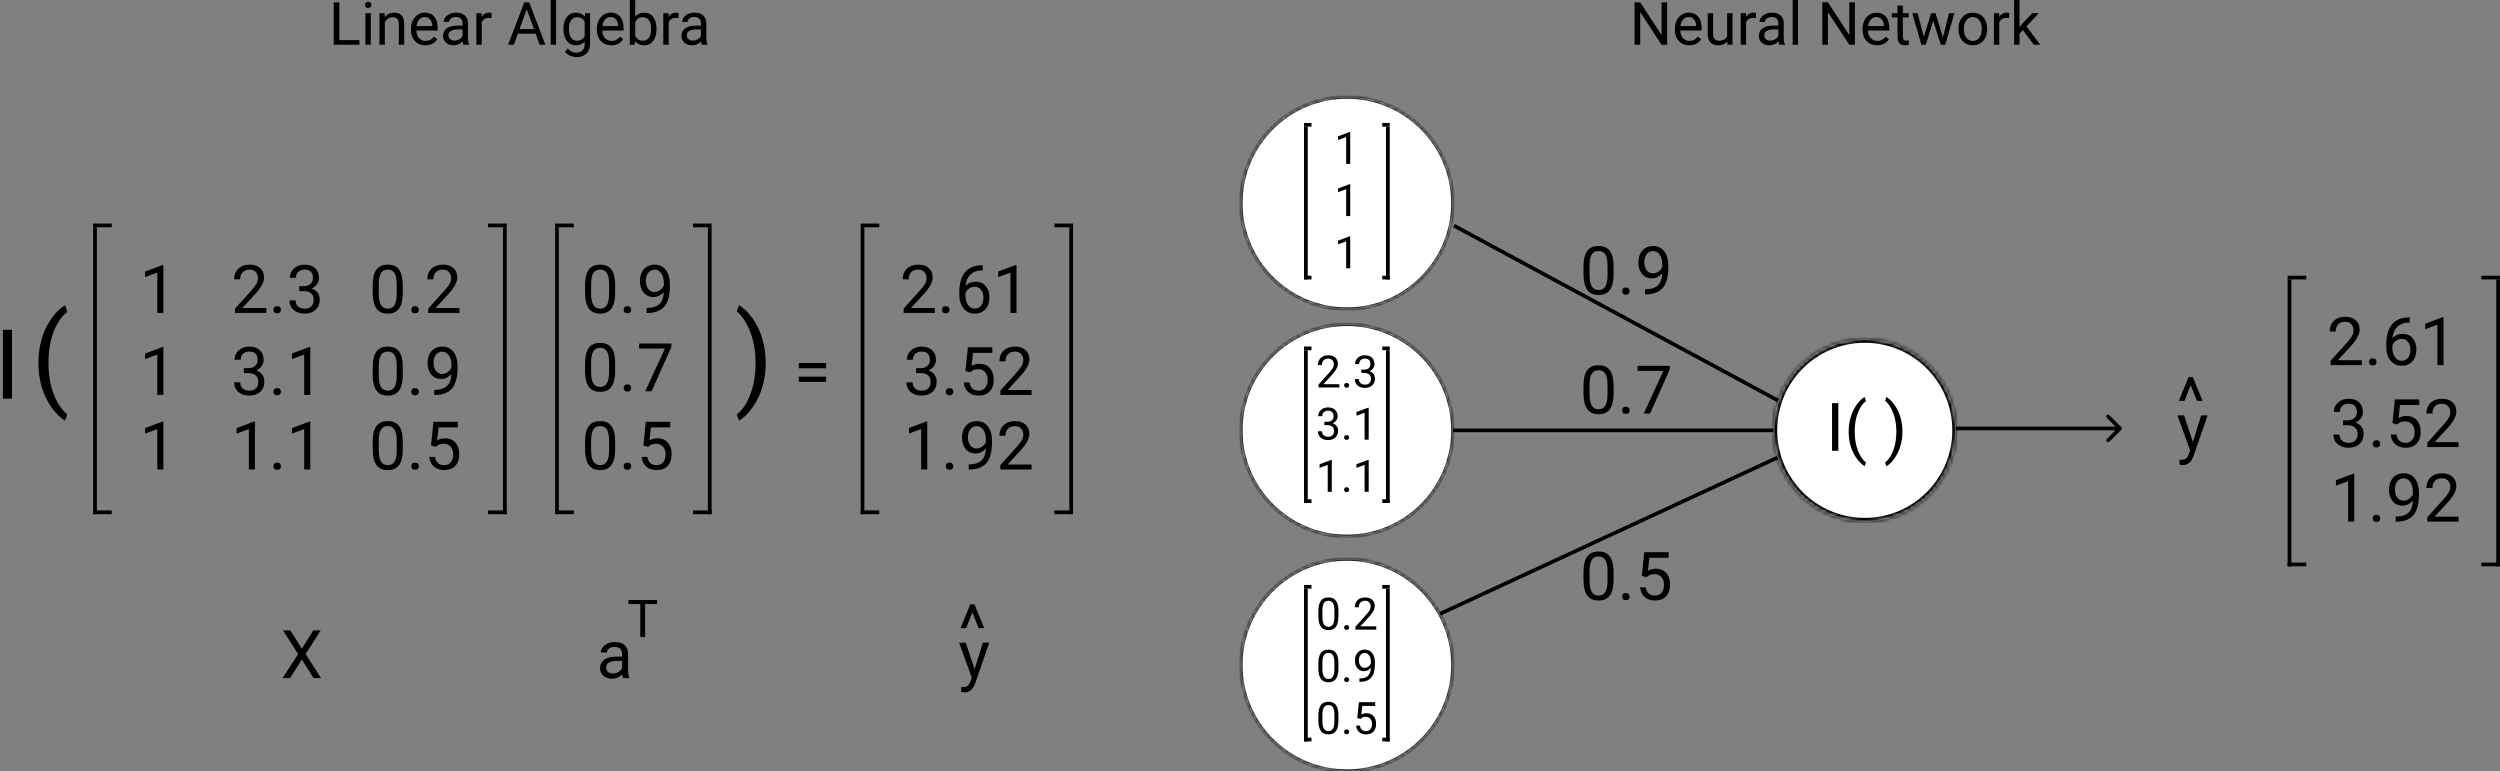 <svg width="671" height="207" viewBox="0 0 671 207" version="1.1" xmlns="http://www.w3.org/2000/svg" xmlns:xlink="http://www.w3.org/1999/xlink">
<rect x="0" y="0" width="671" height="207" fill="#808080" stroke="none"/>
<title>Group 17</title>
<desc>Created using Figma</desc>
<g id="Canvas" transform="translate(-588 -147)">
<g id="Group 17">
<g id="1">
<use xlink:href="#path0_fill" transform="translate(625 214)"/>
</g>
<g id="1">
<use xlink:href="#path0_fill" transform="translate(625 236)"/>
</g>
<g id="1">
<use xlink:href="#path0_fill" transform="translate(625 256)"/>
</g>
<g id="2.3">
<use xlink:href="#path1_fill" transform="translate(650 214)"/>
</g>
<g id="3.1">
<use xlink:href="#path2_fill" transform="translate(650 236)"/>
</g>
<g id="1.1">
<use xlink:href="#path3_fill" transform="translate(650 256)"/>
</g>
<g id="0.2">
<use xlink:href="#path4_fill" transform="translate(687 214)"/>
</g>
<g id="0.9">
<use xlink:href="#path5_fill" transform="translate(687 236)"/>
</g>
<g id="0.5">
<use xlink:href="#path6_fill" transform="translate(687 256)"/>
</g>
<g id="Line 16">
<use xlink:href="#path7_stroke" transform="matrix(6.12323e-17 1 -1 6.12323e-17 613 208)"/>
</g>
<g id="Line 16.1">
<use xlink:href="#path7_stroke" transform="matrix(6.12323e-17 1 -1 6.12323e-17 723 208)"/>
</g>
<g id="Line 17">
<use xlink:href="#path8_stroke" transform="translate(613 208)"/>
</g>
<g id="Line 17.2">
<use xlink:href="#path8_stroke" transform="translate(719 208)"/>
</g>
<g id="Line 17.1">
<use xlink:href="#path8_stroke" transform="translate(613 285)"/>
</g>
<g id="Line 16.8">
<use xlink:href="#path7_stroke" transform="matrix(6.12323e-17 1 -1 6.12323e-17 819 208)"/>
</g>
<g id="Line 17.16">
<use xlink:href="#path8_stroke" transform="translate(819 208)"/>
</g>
<g id="Line 17.17">
<use xlink:href="#path8_stroke" transform="translate(819 285)"/>
</g>
<g id="Line 16.6">
<use xlink:href="#path7_stroke" transform="matrix(6.12323e-17 1 -1 6.12323e-17 737 208)"/>
</g>
<g id="Line 17.12">
<use xlink:href="#path8_stroke" transform="translate(737 208)"/>
</g>
<g id="Line 17.13">
<use xlink:href="#path8_stroke" transform="translate(737 285)"/>
</g>
<g id="Line 17.3">
<use xlink:href="#path8_stroke" transform="translate(719 285)"/>
</g>
<g id="Line 16.9">
<use xlink:href="#path7_stroke" transform="matrix(6.12323e-17 1 -1 6.12323e-17 875 208)"/>
</g>
<g id="Line 17.18">
<use xlink:href="#path8_stroke" transform="translate(871 208)"/>
</g>
<g id="Line 17.19">
<use xlink:href="#path8_stroke" transform="translate(871 285)"/>
</g>
<g id="Line 16.7">
<use xlink:href="#path7_stroke" transform="matrix(6.12323e-17 1 -1 6.12323e-17 778 208)"/>
</g>
<g id="Line 17.14">
<use xlink:href="#path8_stroke" transform="translate(774 208)"/>
</g>
<g id="Line 17.15">
<use xlink:href="#path8_stroke" transform="translate(774 285)"/>
</g>
<g id="2.61">
<use xlink:href="#path9_fill" transform="translate(829 214)"/>
</g>
<g id="3.52">
<use xlink:href="#path10_fill" transform="translate(830 236)"/>
</g>
<g id="1.92">
<use xlink:href="#path11_fill" transform="translate(830 256)"/>
</g>
<g id="Line 16.10">
<use xlink:href="#path7_stroke" transform="matrix(6.12323e-17 1 -1 6.12323e-17 1202 222)"/>
</g>
<g id="Line 17.20">
<use xlink:href="#path8_stroke" transform="translate(1202 222)"/>
</g>
<g id="Line 17.21">
<use xlink:href="#path8_stroke" transform="translate(1202 299)"/>
</g>
<g id="Line 16.11">
<use xlink:href="#path7_stroke" transform="matrix(6.12323e-17 1 -1 6.12323e-17 1258 222)"/>
</g>
<g id="Line 17.22">
<use xlink:href="#path8_stroke" transform="translate(1254 222)"/>
</g>
<g id="Line 17.23">
<use xlink:href="#path8_stroke" transform="translate(1254 299)"/>
</g>
<g id="2.61">
<use xlink:href="#path9_fill" transform="translate(1212 228)"/>
</g>
<g id="3.52">
<use xlink:href="#path10_fill" transform="translate(1213 250)"/>
</g>
<g id="1.92">
<use xlink:href="#path11_fill" transform="translate(1213 270)"/>
</g>
<g id="X">
<use xlink:href="#path12_fill" transform="translate(663 312)"/>
</g>
<g id="a">
<use xlink:href="#path13_fill" transform="translate(748 312)"/>
</g>
<g id="y">
<use xlink:href="#path14_fill" transform="translate(845 312)"/>
</g>
<g id="0.9 0.7 0.5">
<use xlink:href="#path15_fill" transform="translate(744 214)"/>
</g>
<g id="=">
<use xlink:href="#path16_fill" transform="translate(801 236)"/>
</g>
<g id="^">
<use xlink:href="#path17_fill" transform="translate(845 305)"/>
</g>
<g id="T">
<use xlink:href="#path18_fill" transform="translate(756 305)"/>
</g>
<g id="Line 12.4">
<use xlink:href="#path19_stroke" transform="matrix(0.88 0.475 -0.475 0.88 978 208)"/>
</g>
<g id="Line 12.5">
<use xlink:href="#path20_stroke" transform="matrix(0.907 -0.42 0.42 0.907 973 313)"/>
</g>
<g id="Line 13.4">
<use xlink:href="#path21_stroke" transform="matrix(1 -4.51239e-10 4.51239e-10 1 978 263)"/>
</g>
<g id="Ellipse 2.8">
<use xlink:href="#path22_fill" transform="translate(1064 238)" fill="#FFFFFF"/>
<mask id="mask0_outline_ins">
<use xlink:href="#path22_fill" fill="white" transform="translate(1064 238)"/>
</mask>
<g mask="url(#mask0_outline_ins)">
<use xlink:href="#path23_stroke_2x" transform="translate(1064 238)"/>
</g>
</g>
<g id="Ellipse 2.9">
<use xlink:href="#path24_fill" transform="translate(921 173)" fill="#FFFFFF"/>
<mask id="mask1_outline_ins">
<use xlink:href="#path24_fill" fill="white" transform="translate(921 173)"/>
</mask>
<g mask="url(#mask1_outline_ins)">
<use xlink:href="#path25_stroke_2x" transform="translate(921 173)"/>
</g>
</g>
<g id="Ellipse 2.11">
<use xlink:href="#path24_fill" transform="translate(921 234)" fill="#FFFFFF"/>
<mask id="mask2_outline_ins">
<use xlink:href="#path24_fill" fill="white" transform="translate(921 234)"/>
</mask>
<g mask="url(#mask2_outline_ins)">
<use xlink:href="#path25_stroke_2x" transform="translate(921 234)"/>
</g>
</g>
<g id="Ellipse 2.10">
<use xlink:href="#path24_fill" transform="translate(921 297)" fill="#FFFFFF"/>
<mask id="mask3_outline_ins">
<use xlink:href="#path24_fill" fill="white" transform="translate(921 297)"/>
</mask>
<g mask="url(#mask3_outline_ins)">
<use xlink:href="#path25_stroke_2x" transform="translate(921 297)"/>
</g>
</g>
<g id="0.9">
<use xlink:href="#path26_fill" transform="translate(1012 209)"/>
</g>
<g id="0.7">
<use xlink:href="#path27_fill" transform="translate(1012 241)"/>
</g>
<g id="0.5">
<use xlink:href="#path28_fill" transform="translate(1012 291)"/>
</g>
<g id="Arrow 3.2">
<use xlink:href="#path29_stroke" transform="translate(1113 262)"/>
</g>
<g id="y">
<use xlink:href="#path14_fill" transform="translate(1172 251)"/>
</g>
<g id="^">
<use xlink:href="#path17_fill" transform="translate(1172 244)"/>
</g>
<g id="I( )">
<use xlink:href="#path30_fill" transform="translate(1078 251)"/>
</g>
<g id="I">
<use xlink:href="#path31_fill" transform="translate(586 230)"/>
</g>
<g id="( )">
<use xlink:href="#path32_fill" transform="translate(596 225)"/>
</g>
<g id="Linear Algebra">
<use xlink:href="#path33_fill" transform="translate(676 144)"/>
</g>
<g id="Neural Network">
<use xlink:href="#path34_fill" transform="translate(1025 144)"/>
</g>
<g id="1 1 1">
<use xlink:href="#path35_fill" transform="translate(946 180)"/>
</g>
<g id="2.3 3.1 1.1">
<use xlink:href="#path36_fill" transform="translate(941 240)"/>
</g>
<g id="0.2 0.9 0.5">
<use xlink:href="#path37_fill" transform="translate(941 305)"/>
</g>
<g id="Line 19">
<use xlink:href="#path38_stroke" transform="matrix(6.12323e-17 1 -1 6.12323e-17 938 305)"/>
</g>
<g id="Line 19.1">
<use xlink:href="#path38_stroke" transform="matrix(6.12323e-17 1 -1 6.12323e-17 960 305)"/>
</g>
<g id="Line 20">
<use xlink:href="#path39_stroke" transform="translate(938 305)"/>
</g>
<g id="Line 20.1">
<use xlink:href="#path39_stroke" transform="translate(959 305)"/>
</g>
<g id="Line 20.2">
<use xlink:href="#path39_stroke" transform="translate(959 346)"/>
</g>
<g id="Line 20.3">
<use xlink:href="#path39_stroke" transform="translate(938 346)"/>
</g>
<g id="Line 19.2">
<use xlink:href="#path38_stroke" transform="matrix(6.12323e-17 1 -1 6.12323e-17 938 241)"/>
</g>
<g id="Line 19.3">
<use xlink:href="#path38_stroke" transform="matrix(6.12323e-17 1 -1 6.12323e-17 960 241)"/>
</g>
<g id="Line 20.4">
<use xlink:href="#path39_stroke" transform="translate(938 241)"/>
</g>
<g id="Line 20.5">
<use xlink:href="#path39_stroke" transform="translate(959 241)"/>
</g>
<g id="Line 20.6">
<use xlink:href="#path39_stroke" transform="translate(959 282)"/>
</g>
<g id="Line 20.7">
<use xlink:href="#path39_stroke" transform="translate(938 282)"/>
</g>
<g id="Line 19.4">
<use xlink:href="#path38_stroke" transform="matrix(6.12323e-17 1 -1 6.12323e-17 938 181)"/>
</g>
<g id="Line 19.5">
<use xlink:href="#path38_stroke" transform="matrix(6.12323e-17 1 -1 6.12323e-17 960 181)"/>
</g>
<g id="Line 20.8">
<use xlink:href="#path39_stroke" transform="translate(938 181)"/>
</g>
<g id="Line 20.9">
<use xlink:href="#path39_stroke" transform="translate(959 181)"/>
</g>
<g id="Line 20.10">
<use xlink:href="#path39_stroke" transform="translate(959 222)"/>
</g>
<g id="Line 20.11">
<use xlink:href="#path39_stroke" transform="translate(938 222)"/>
</g>
</g>
</g>
<defs>
<path id="path0_fill" d="M 6.854 17L 5.219 17L 5.219 6.163L 1.94 7.367L 1.94 5.891L 6.599 4.142L 6.854 4.142L 6.854 17Z"/>
<path id="path1_fill" d="M 9.468 17L 1.083 17L 1.083 15.831L 5.513 10.909C 6.169 10.165 6.62 9.562 6.866 9.099C 7.118 8.63 7.244 8.146 7.244 7.648C 7.244 6.98 7.042 6.433 6.638 6.005C 6.233 5.577 5.694 5.363 5.021 5.363C 4.212 5.363 3.582 5.595 3.131 6.058C 2.686 6.515 2.463 7.153 2.463 7.974L 0.837 7.974C 0.837 6.796 1.215 5.844 1.971 5.117C 2.732 4.391 3.749 4.027 5.021 4.027C 6.21 4.027 7.15 4.341 7.842 4.968C 8.533 5.589 8.879 6.418 8.879 7.455C 8.879 8.715 8.076 10.215 6.471 11.955L 3.043 15.673L 9.468 15.673L 9.468 17ZM 11.393 16.148C 11.393 15.866 11.475 15.632 11.639 15.444C 11.809 15.257 12.06 15.163 12.395 15.163C 12.729 15.163 12.98 15.257 13.15 15.444C 13.326 15.632 13.414 15.866 13.414 16.148C 13.414 16.417 13.326 16.643 13.15 16.824C 12.98 17.006 12.729 17.097 12.395 17.097C 12.06 17.097 11.809 17.006 11.639 16.824C 11.475 16.643 11.393 16.417 11.393 16.148ZM 18.301 9.811L 19.523 9.811C 20.29 9.799 20.894 9.597 21.333 9.204C 21.773 8.812 21.992 8.281 21.992 7.613C 21.992 6.113 21.245 5.363 19.751 5.363C 19.048 5.363 18.485 5.565 18.064 5.97C 17.648 6.368 17.439 6.898 17.439 7.561L 15.813 7.561C 15.813 6.547 16.183 5.706 16.921 5.038C 17.665 4.364 18.608 4.027 19.751 4.027C 20.958 4.027 21.904 4.347 22.59 4.985C 23.275 5.624 23.618 6.512 23.618 7.648C 23.618 8.205 23.436 8.744 23.073 9.266C 22.716 9.787 22.227 10.177 21.605 10.435C 22.309 10.657 22.851 11.026 23.231 11.542C 23.618 12.058 23.811 12.688 23.811 13.432C 23.811 14.58 23.436 15.491 22.686 16.165C 21.936 16.839 20.961 17.176 19.76 17.176C 18.559 17.176 17.58 16.851 16.824 16.2C 16.074 15.55 15.699 14.691 15.699 13.625L 17.334 13.625C 17.334 14.299 17.554 14.838 17.993 15.242C 18.433 15.646 19.021 15.849 19.76 15.849C 20.545 15.849 21.145 15.644 21.561 15.233C 21.977 14.823 22.186 14.234 22.186 13.467C 22.186 12.723 21.957 12.151 21.5 11.753C 21.043 11.354 20.384 11.149 19.523 11.138L 18.301 11.138L 18.301 9.811Z"/>
<path id="path2_fill" d="M 3.447 9.811L 4.669 9.811C 5.437 9.799 6.04 9.597 6.479 9.204C 6.919 8.812 7.139 8.281 7.139 7.613C 7.139 6.113 6.392 5.363 4.897 5.363C 4.194 5.363 3.632 5.565 3.21 5.97C 2.794 6.368 2.586 6.898 2.586 7.561L 0.96 7.561C 0.96 6.547 1.329 5.706 2.067 5.038C 2.812 4.364 3.755 4.027 4.897 4.027C 6.104 4.027 7.051 4.347 7.736 4.985C 8.422 5.624 8.765 6.512 8.765 7.648C 8.765 8.205 8.583 8.744 8.22 9.266C 7.862 9.787 7.373 10.177 6.752 10.435C 7.455 10.657 7.997 11.026 8.378 11.542C 8.765 12.058 8.958 12.688 8.958 13.432C 8.958 14.58 8.583 15.491 7.833 16.165C 7.083 16.839 6.107 17.176 4.906 17.176C 3.705 17.176 2.727 16.851 1.971 16.2C 1.221 15.55 0.846 14.691 0.846 13.625L 2.48 13.625C 2.48 14.299 2.7 14.838 3.14 15.242C 3.579 15.646 4.168 15.849 4.906 15.849C 5.691 15.849 6.292 15.644 6.708 15.233C 7.124 14.823 7.332 14.234 7.332 13.467C 7.332 12.723 7.104 12.151 6.646 11.753C 6.189 11.354 5.53 11.149 4.669 11.138L 3.447 11.138L 3.447 9.811ZM 11.393 16.148C 11.393 15.866 11.475 15.632 11.639 15.444C 11.809 15.257 12.06 15.163 12.395 15.163C 12.729 15.163 12.98 15.257 13.15 15.444C 13.326 15.632 13.414 15.866 13.414 16.148C 13.414 16.417 13.326 16.643 13.15 16.824C 12.98 17.006 12.729 17.097 12.395 17.097C 12.06 17.097 11.809 17.006 11.639 16.824C 11.475 16.643 11.393 16.417 11.393 16.148ZM 21.28 17L 19.645 17L 19.645 6.163L 16.367 7.367L 16.367 5.891L 21.025 4.142L 21.28 4.142L 21.28 17Z"/>
<path id="path3_fill" d="M 6.427 17L 4.792 17L 4.792 6.163L 1.514 7.367L 1.514 5.891L 6.172 4.142L 6.427 4.142L 6.427 17ZM 11.393 16.148C 11.393 15.866 11.475 15.632 11.639 15.444C 11.809 15.257 12.06 15.163 12.395 15.163C 12.729 15.163 12.98 15.257 13.15 15.444C 13.326 15.632 13.414 15.866 13.414 16.148C 13.414 16.417 13.326 16.643 13.15 16.824C 12.98 17.006 12.729 17.097 12.395 17.097C 12.06 17.097 11.809 17.006 11.639 16.824C 11.475 16.643 11.393 16.417 11.393 16.148ZM 21.28 17L 19.645 17L 19.645 6.163L 16.367 7.367L 16.367 5.891L 21.025 4.142L 21.28 4.142L 21.28 17Z"/>
<path id="path4_fill" d="M 9.107 11.542C 9.107 13.446 8.782 14.861 8.132 15.787C 7.481 16.713 6.465 17.176 5.082 17.176C 3.717 17.176 2.706 16.725 2.05 15.822C 1.394 14.914 1.054 13.56 1.03 11.762L 1.03 9.591C 1.03 7.71 1.355 6.312 2.006 5.398C 2.656 4.484 3.676 4.027 5.064 4.027C 6.441 4.027 7.455 4.47 8.105 5.354C 8.756 6.233 9.09 7.593 9.107 9.433L 9.107 11.542ZM 7.481 9.318C 7.481 7.941 7.288 6.939 6.901 6.312C 6.515 5.68 5.902 5.363 5.064 5.363C 4.232 5.363 3.626 5.677 3.245 6.304C 2.864 6.931 2.668 7.895 2.656 9.195L 2.656 11.797C 2.656 13.18 2.855 14.202 3.254 14.864C 3.658 15.521 4.268 15.849 5.082 15.849C 5.885 15.849 6.479 15.538 6.866 14.917C 7.259 14.296 7.464 13.317 7.481 11.981L 7.481 9.318ZM 11.393 16.148C 11.393 15.866 11.475 15.632 11.639 15.444C 11.809 15.257 12.06 15.163 12.395 15.163C 12.729 15.163 12.98 15.257 13.15 15.444C 13.326 15.632 13.414 15.866 13.414 16.148C 13.414 16.417 13.326 16.643 13.15 16.824C 12.98 17.006 12.729 17.097 12.395 17.097C 12.06 17.097 11.809 17.006 11.639 16.824C 11.475 16.643 11.393 16.417 11.393 16.148ZM 24.321 17L 15.937 17L 15.937 15.831L 20.366 10.909C 21.023 10.165 21.474 9.562 21.72 9.099C 21.972 8.63 22.098 8.146 22.098 7.648C 22.098 6.98 21.895 6.433 21.491 6.005C 21.087 5.577 20.548 5.363 19.874 5.363C 19.065 5.363 18.436 5.595 17.984 6.058C 17.539 6.515 17.316 7.153 17.316 7.974L 15.69 7.974C 15.69 6.796 16.068 5.844 16.824 5.117C 17.586 4.391 18.602 4.027 19.874 4.027C 21.064 4.027 22.004 4.341 22.695 4.968C 23.387 5.589 23.732 6.418 23.732 7.455C 23.732 8.715 22.93 10.215 21.324 11.955L 17.896 15.673L 24.321 15.673L 24.321 17Z"/>
<path id="path5_fill" d="M 9.107 11.542C 9.107 13.446 8.782 14.861 8.132 15.787C 7.481 16.713 6.465 17.176 5.082 17.176C 3.717 17.176 2.706 16.725 2.05 15.822C 1.394 14.914 1.054 13.56 1.03 11.762L 1.03 9.591C 1.03 7.71 1.355 6.312 2.006 5.398C 2.656 4.484 3.676 4.027 5.064 4.027C 6.441 4.027 7.455 4.47 8.105 5.354C 8.756 6.233 9.09 7.593 9.107 9.433L 9.107 11.542ZM 7.481 9.318C 7.481 7.941 7.288 6.939 6.901 6.312C 6.515 5.68 5.902 5.363 5.064 5.363C 4.232 5.363 3.626 5.677 3.245 6.304C 2.864 6.931 2.668 7.895 2.656 9.195L 2.656 11.797C 2.656 13.18 2.855 14.202 3.254 14.864C 3.658 15.521 4.268 15.849 5.082 15.849C 5.885 15.849 6.479 15.538 6.866 14.917C 7.259 14.296 7.464 13.317 7.481 11.981L 7.481 9.318ZM 11.393 16.148C 11.393 15.866 11.475 15.632 11.639 15.444C 11.809 15.257 12.06 15.163 12.395 15.163C 12.729 15.163 12.98 15.257 13.15 15.444C 13.326 15.632 13.414 15.866 13.414 16.148C 13.414 16.417 13.326 16.643 13.15 16.824C 12.98 17.006 12.729 17.097 12.395 17.097C 12.06 17.097 11.809 17.006 11.639 16.824C 11.475 16.643 11.393 16.417 11.393 16.148ZM 22.168 11.375C 21.828 11.779 21.421 12.104 20.946 12.351C 20.477 12.597 19.962 12.72 19.399 12.72C 18.661 12.72 18.017 12.538 17.466 12.175C 16.921 11.812 16.499 11.302 16.2 10.646C 15.901 9.983 15.752 9.254 15.752 8.457C 15.752 7.602 15.913 6.831 16.235 6.146C 16.564 5.46 17.026 4.936 17.624 4.572C 18.222 4.209 18.919 4.027 19.716 4.027C 20.981 4.027 21.977 4.502 22.704 5.451C 23.436 6.395 23.803 7.684 23.803 9.318L 23.803 9.793C 23.803 12.283 23.311 14.102 22.326 15.251C 21.342 16.394 19.856 16.98 17.87 17.009L 17.554 17.009L 17.554 15.638L 17.896 15.638C 19.238 15.614 20.27 15.266 20.99 14.592C 21.711 13.912 22.104 12.84 22.168 11.375ZM 19.663 11.375C 20.208 11.375 20.709 11.208 21.166 10.874C 21.629 10.54 21.966 10.127 22.177 9.635L 22.177 8.984C 22.177 7.918 21.945 7.051 21.482 6.383C 21.02 5.715 20.434 5.381 19.725 5.381C 19.01 5.381 18.436 5.656 18.002 6.207C 17.568 6.752 17.352 7.473 17.352 8.369C 17.352 9.242 17.56 9.963 17.976 10.531C 18.398 11.094 18.96 11.375 19.663 11.375Z"/>
<path id="path6_fill" d="M 9.107 11.542C 9.107 13.446 8.782 14.861 8.132 15.787C 7.481 16.713 6.465 17.176 5.082 17.176C 3.717 17.176 2.706 16.725 2.05 15.822C 1.394 14.914 1.054 13.56 1.03 11.762L 1.03 9.591C 1.03 7.71 1.355 6.312 2.006 5.398C 2.656 4.484 3.676 4.027 5.064 4.027C 6.441 4.027 7.455 4.47 8.105 5.354C 8.756 6.233 9.09 7.593 9.107 9.433L 9.107 11.542ZM 7.481 9.318C 7.481 7.941 7.288 6.939 6.901 6.312C 6.515 5.68 5.902 5.363 5.064 5.363C 4.232 5.363 3.626 5.677 3.245 6.304C 2.864 6.931 2.668 7.895 2.656 9.195L 2.656 11.797C 2.656 13.18 2.855 14.202 3.254 14.864C 3.658 15.521 4.268 15.849 5.082 15.849C 5.885 15.849 6.479 15.538 6.866 14.917C 7.259 14.296 7.464 13.317 7.481 11.981L 7.481 9.318ZM 11.393 16.148C 11.393 15.866 11.475 15.632 11.639 15.444C 11.809 15.257 12.06 15.163 12.395 15.163C 12.729 15.163 12.98 15.257 13.15 15.444C 13.326 15.632 13.414 15.866 13.414 16.148C 13.414 16.417 13.326 16.643 13.15 16.824C 12.98 17.006 12.729 17.097 12.395 17.097C 12.06 17.097 11.809 17.006 11.639 16.824C 11.475 16.643 11.393 16.417 11.393 16.148ZM 16.684 10.584L 17.334 4.203L 23.891 4.203L 23.891 5.706L 18.714 5.706L 18.327 9.195C 18.954 8.826 19.666 8.642 20.463 8.642C 21.629 8.642 22.555 9.028 23.24 9.802C 23.926 10.569 24.269 11.609 24.269 12.922C 24.269 14.24 23.911 15.28 23.196 16.042C 22.487 16.798 21.494 17.176 20.217 17.176C 19.086 17.176 18.163 16.862 17.448 16.235C 16.733 15.608 16.326 14.741 16.227 13.634L 17.765 13.634C 17.864 14.366 18.125 14.92 18.547 15.295C 18.969 15.664 19.525 15.849 20.217 15.849C 20.973 15.849 21.564 15.591 21.992 15.075C 22.426 14.56 22.643 13.848 22.643 12.94C 22.643 12.084 22.408 11.398 21.939 10.883C 21.477 10.361 20.858 10.101 20.085 10.101C 19.376 10.101 18.819 10.256 18.415 10.566L 17.984 10.918L 16.684 10.584Z"/>
<path id="path7_stroke" d="M 0 0L 77 0L 77 -1L 0 -1L 0 0Z"/>
<path id="path8_stroke" d="M 0 0L 5 0L 5 -1L 0 -1L 0 0Z"/>
<path id="path9_fill" d="M 9.914 17L 1.529 17L 1.529 15.831L 5.959 10.909C 6.615 10.165 7.066 9.562 7.312 9.099C 7.564 8.63 7.69 8.146 7.69 7.648C 7.69 6.98 7.488 6.433 7.084 6.005C 6.68 5.577 6.141 5.363 5.467 5.363C 4.658 5.363 4.028 5.595 3.577 6.058C 3.132 6.515 2.909 7.153 2.909 7.974L 1.283 7.974C 1.283 6.796 1.661 5.844 2.417 5.117C 3.179 4.391 4.195 4.027 5.467 4.027C 6.656 4.027 7.597 4.341 8.288 4.968C 8.979 5.589 9.325 6.418 9.325 7.455C 9.325 8.715 8.522 10.215 6.917 11.955L 3.489 15.673L 9.914 15.673L 9.914 17ZM 11.839 16.148C 11.839 15.866 11.921 15.632 12.085 15.444C 12.255 15.257 12.507 15.163 12.841 15.163C 13.175 15.163 13.427 15.257 13.597 15.444C 13.773 15.632 13.86 15.866 13.86 16.148C 13.86 16.417 13.773 16.643 13.597 16.824C 13.427 17.006 13.175 17.097 12.841 17.097C 12.507 17.097 12.255 17.006 12.085 16.824C 11.921 16.643 11.839 16.417 11.839 16.148ZM 22.764 4.194L 22.764 5.574L 22.465 5.574C 21.199 5.598 20.191 5.973 19.441 6.699C 18.691 7.426 18.258 8.448 18.141 9.767C 18.814 8.993 19.734 8.606 20.9 8.606C 22.014 8.606 22.901 8.999 23.564 9.784C 24.231 10.569 24.565 11.583 24.565 12.825C 24.565 14.144 24.205 15.198 23.484 15.989C 22.77 16.78 21.809 17.176 20.602 17.176C 19.377 17.176 18.384 16.707 17.622 15.77C 16.86 14.826 16.48 13.613 16.48 12.131L 16.48 11.507C 16.48 9.151 16.98 7.353 17.982 6.11C 18.99 4.862 20.487 4.224 22.474 4.194L 22.764 4.194ZM 20.628 9.96C 20.071 9.96 19.559 10.127 19.09 10.461C 18.621 10.795 18.296 11.214 18.114 11.718L 18.114 12.315C 18.114 13.37 18.352 14.22 18.826 14.864C 19.301 15.509 19.893 15.831 20.602 15.831C 21.334 15.831 21.908 15.562 22.324 15.023C 22.746 14.483 22.957 13.777 22.957 12.904C 22.957 12.025 22.743 11.316 22.315 10.777C 21.894 10.232 21.331 9.96 20.628 9.96ZM 31.834 17L 30.199 17L 30.199 6.163L 26.921 7.367L 26.921 5.891L 31.579 4.142L 31.834 4.142L 31.834 17Z"/>
<path id="path10_fill" d="M 3.894 9.811L 5.115 9.811C 5.883 9.799 6.486 9.597 6.926 9.204C 7.365 8.812 7.585 8.281 7.585 7.613C 7.585 6.113 6.838 5.363 5.344 5.363C 4.641 5.363 4.078 5.565 3.656 5.97C 3.24 6.368 3.032 6.898 3.032 7.561L 1.406 7.561C 1.406 6.547 1.775 5.706 2.514 5.038C 3.258 4.364 4.201 4.027 5.344 4.027C 6.551 4.027 7.497 4.347 8.183 4.985C 8.868 5.624 9.211 6.512 9.211 7.648C 9.211 8.205 9.029 8.744 8.666 9.266C 8.309 9.787 7.819 10.177 7.198 10.435C 7.901 10.657 8.443 11.026 8.824 11.542C 9.211 12.058 9.404 12.688 9.404 13.432C 9.404 14.58 9.029 15.491 8.279 16.165C 7.529 16.839 6.554 17.176 5.353 17.176C 4.151 17.176 3.173 16.851 2.417 16.2C 1.667 15.55 1.292 14.691 1.292 13.625L 2.927 13.625C 2.927 14.299 3.146 14.838 3.586 15.242C 4.025 15.646 4.614 15.849 5.353 15.849C 6.138 15.849 6.738 15.644 7.154 15.233C 7.57 14.823 7.778 14.234 7.778 13.467C 7.778 12.723 7.55 12.151 7.093 11.753C 6.636 11.354 5.977 11.149 5.115 11.138L 3.894 11.138L 3.894 9.811ZM 11.839 16.148C 11.839 15.866 11.921 15.632 12.085 15.444C 12.255 15.257 12.507 15.163 12.841 15.163C 13.175 15.163 13.427 15.257 13.597 15.444C 13.773 15.632 13.86 15.866 13.86 16.148C 13.86 16.417 13.773 16.643 13.597 16.824C 13.427 17.006 13.175 17.097 12.841 17.097C 12.507 17.097 12.255 17.006 12.085 16.824C 11.921 16.643 11.839 16.417 11.839 16.148ZM 17.13 10.584L 17.78 4.203L 24.337 4.203L 24.337 5.706L 19.16 5.706L 18.773 9.195C 19.4 8.826 20.112 8.642 20.909 8.642C 22.075 8.642 23.001 9.028 23.686 9.802C 24.372 10.569 24.715 11.609 24.715 12.922C 24.715 14.24 24.357 15.28 23.643 16.042C 22.934 16.798 21.94 17.176 20.663 17.176C 19.532 17.176 18.609 16.862 17.895 16.235C 17.18 15.608 16.773 14.741 16.673 13.634L 18.211 13.634C 18.311 14.366 18.571 14.92 18.993 15.295C 19.415 15.664 19.972 15.849 20.663 15.849C 21.419 15.849 22.011 15.591 22.439 15.075C 22.872 14.56 23.089 13.848 23.089 12.94C 23.089 12.084 22.855 11.398 22.386 10.883C 21.923 10.361 21.305 10.101 20.531 10.101C 19.822 10.101 19.266 10.256 18.861 10.566L 18.431 10.918L 17.13 10.584ZM 34.875 17L 26.49 17L 26.49 15.831L 30.92 10.909C 31.576 10.165 32.027 9.562 32.273 9.099C 32.525 8.63 32.651 8.146 32.651 7.648C 32.651 6.98 32.449 6.433 32.045 6.005C 31.641 5.577 31.102 5.363 30.428 5.363C 29.619 5.363 28.989 5.595 28.538 6.058C 28.093 6.515 27.87 7.153 27.87 7.974L 26.244 7.974C 26.244 6.796 26.622 5.844 27.378 5.117C 28.14 4.391 29.156 4.027 30.428 4.027C 31.617 4.027 32.558 4.341 33.249 4.968C 33.94 5.589 34.286 6.418 34.286 7.455C 34.286 8.715 33.483 10.215 31.878 11.955L 28.45 15.673L 34.875 15.673L 34.875 17Z"/>
<path id="path11_fill" d="M 6.873 17L 5.238 17L 5.238 6.163L 1.96 7.367L 1.96 5.891L 6.618 4.142L 6.873 4.142L 6.873 17ZM 11.839 16.148C 11.839 15.866 11.921 15.632 12.085 15.444C 12.255 15.257 12.507 15.163 12.841 15.163C 13.175 15.163 13.427 15.257 13.597 15.444C 13.773 15.632 13.86 15.866 13.86 16.148C 13.86 16.417 13.773 16.643 13.597 16.824C 13.427 17.006 13.175 17.097 12.841 17.097C 12.507 17.097 12.255 17.006 12.085 16.824C 11.921 16.643 11.839 16.417 11.839 16.148ZM 22.614 11.375C 22.274 11.779 21.867 12.104 21.393 12.351C 20.924 12.597 20.408 12.72 19.846 12.72C 19.107 12.72 18.463 12.538 17.912 12.175C 17.367 11.812 16.945 11.302 16.646 10.646C 16.348 9.983 16.198 9.254 16.198 8.457C 16.198 7.602 16.359 6.831 16.682 6.146C 17.01 5.46 17.473 4.936 18.07 4.572C 18.668 4.209 19.365 4.027 20.162 4.027C 21.428 4.027 22.424 4.502 23.15 5.451C 23.883 6.395 24.249 7.684 24.249 9.318L 24.249 9.793C 24.249 12.283 23.757 14.102 22.773 15.251C 21.788 16.394 20.303 16.98 18.316 17.009L 18 17.009L 18 15.638L 18.343 15.638C 19.685 15.614 20.716 15.266 21.436 14.592C 22.157 13.912 22.55 12.84 22.614 11.375ZM 20.109 11.375C 20.654 11.375 21.155 11.208 21.612 10.874C 22.075 10.54 22.412 10.127 22.623 9.635L 22.623 8.984C 22.623 7.918 22.392 7.051 21.929 6.383C 21.466 5.715 20.88 5.381 20.171 5.381C 19.456 5.381 18.882 5.656 18.448 6.207C 18.015 6.752 17.798 7.473 17.798 8.369C 17.798 9.242 18.006 9.963 18.422 10.531C 18.844 11.094 19.406 11.375 20.109 11.375ZM 34.875 17L 26.49 17L 26.49 15.831L 30.92 10.909C 31.576 10.165 32.027 9.562 32.273 9.099C 32.525 8.63 32.651 8.146 32.651 7.648C 32.651 6.98 32.449 6.433 32.045 6.005C 31.641 5.577 31.102 5.363 30.428 5.363C 29.619 5.363 28.989 5.595 28.538 6.058C 28.093 6.515 27.87 7.153 27.87 7.974L 26.244 7.974C 26.244 6.796 26.622 5.844 27.378 5.117C 28.14 4.391 29.156 4.027 30.428 4.027C 31.617 4.027 32.558 4.341 33.249 4.968C 33.94 5.589 34.286 6.418 34.286 7.455C 34.286 8.715 33.483 10.215 31.878 11.955L 28.45 15.673L 34.875 15.673L 34.875 17Z"/>
<path id="path12_fill" d="M 6.018 9.107L 9.085 4.203L 11.071 4.203L 7.028 10.549L 11.168 17L 9.164 17L 6.018 12.008L 2.854 17L 0.858 17L 5.007 10.549L 0.955 4.203L 2.933 4.203L 6.018 9.107Z"/>
<path id="path13_fill" d="M 7.206 17C 7.112 16.812 7.036 16.479 6.978 15.998C 6.222 16.783 5.319 17.176 4.271 17.176C 3.333 17.176 2.562 16.912 1.959 16.385C 1.361 15.852 1.062 15.178 1.062 14.363C 1.062 13.373 1.438 12.605 2.188 12.06C 2.943 11.51 4.004 11.234 5.369 11.234L 6.951 11.234L 6.951 10.487C 6.951 9.919 6.781 9.468 6.441 9.134C 6.102 8.794 5.601 8.624 4.938 8.624C 4.358 8.624 3.872 8.771 3.479 9.063C 3.087 9.356 2.891 9.711 2.891 10.127L 1.256 10.127C 1.256 9.652 1.423 9.195 1.757 8.756C 2.097 8.311 2.554 7.959 3.128 7.701C 3.708 7.443 4.344 7.314 5.035 7.314C 6.131 7.314 6.989 7.59 7.61 8.141C 8.231 8.686 8.554 9.438 8.577 10.399L 8.577 14.776C 8.577 15.649 8.688 16.344 8.911 16.859L 8.911 17L 7.206 17ZM 4.508 15.761C 5.018 15.761 5.501 15.629 5.958 15.365C 6.415 15.102 6.746 14.759 6.951 14.337L 6.951 12.386L 5.677 12.386C 3.685 12.386 2.688 12.969 2.688 14.135C 2.688 14.645 2.858 15.043 3.198 15.33C 3.538 15.617 3.975 15.761 4.508 15.761Z"/>
<path id="path14_fill" d="M 4.579 14.618L 6.794 7.49L 8.534 7.49L 4.711 18.468C 4.119 20.05 3.179 20.841 1.89 20.841L 1.582 20.814L 0.976 20.7L 0.976 19.382L 1.415 19.417C 1.966 19.417 2.394 19.306 2.698 19.083C 3.009 18.86 3.264 18.453 3.463 17.861L 3.823 16.895L 0.431 7.49L 2.206 7.49L 4.579 14.618Z"/>
<path id="path15_fill" d="M 9.107 11.542C 9.107 13.446 8.782 14.861 8.132 15.787C 7.481 16.713 6.465 17.176 5.082 17.176C 3.717 17.176 2.706 16.725 2.05 15.822C 1.394 14.914 1.054 13.56 1.03 11.762L 1.03 9.591C 1.03 7.71 1.355 6.312 2.006 5.398C 2.656 4.484 3.676 4.027 5.064 4.027C 6.441 4.027 7.455 4.47 8.105 5.354C 8.756 6.233 9.09 7.593 9.107 9.433L 9.107 11.542ZM 7.481 9.318C 7.481 7.941 7.288 6.939 6.901 6.312C 6.515 5.68 5.902 5.363 5.064 5.363C 4.232 5.363 3.626 5.677 3.245 6.304C 2.864 6.931 2.668 7.895 2.656 9.195L 2.656 11.797C 2.656 13.18 2.855 14.202 3.254 14.864C 3.658 15.521 4.268 15.849 5.082 15.849C 5.885 15.849 6.479 15.538 6.866 14.917C 7.259 14.296 7.464 13.317 7.481 11.981L 7.481 9.318ZM 11.393 16.148C 11.393 15.866 11.475 15.632 11.639 15.444C 11.809 15.257 12.06 15.163 12.395 15.163C 12.729 15.163 12.98 15.257 13.15 15.444C 13.326 15.632 13.414 15.866 13.414 16.148C 13.414 16.417 13.326 16.643 13.15 16.824C 12.98 17.006 12.729 17.097 12.395 17.097C 12.06 17.097 11.809 17.006 11.639 16.824C 11.475 16.643 11.393 16.417 11.393 16.148ZM 22.168 11.375C 21.828 11.779 21.421 12.104 20.946 12.351C 20.477 12.597 19.962 12.72 19.399 12.72C 18.661 12.72 18.017 12.538 17.466 12.175C 16.921 11.812 16.499 11.302 16.2 10.646C 15.901 9.983 15.752 9.254 15.752 8.457C 15.752 7.602 15.913 6.831 16.235 6.146C 16.564 5.46 17.026 4.936 17.624 4.572C 18.222 4.209 18.919 4.027 19.716 4.027C 20.981 4.027 21.977 4.502 22.704 5.451C 23.436 6.395 23.803 7.684 23.803 9.318L 23.803 9.793C 23.803 12.283 23.311 14.102 22.326 15.251C 21.342 16.394 19.856 16.98 17.87 17.009L 17.554 17.009L 17.554 15.638L 17.896 15.638C 19.238 15.614 20.27 15.266 20.99 14.592C 21.711 13.912 22.104 12.84 22.168 11.375ZM 19.663 11.375C 20.208 11.375 20.709 11.208 21.166 10.874C 21.629 10.54 21.966 10.127 22.177 9.635L 22.177 8.984C 22.177 7.918 21.945 7.051 21.482 6.383C 21.02 5.715 20.434 5.381 19.725 5.381C 19.01 5.381 18.436 5.656 18.002 6.207C 17.568 6.752 17.352 7.473 17.352 8.369C 17.352 9.242 17.56 9.963 17.976 10.531C 18.398 11.094 18.96 11.375 19.663 11.375ZM 9.107 32.542C 9.107 34.446 8.782 35.861 8.132 36.787C 7.481 37.713 6.465 38.176 5.082 38.176C 3.717 38.176 2.706 37.725 2.05 36.822C 1.394 35.914 1.054 34.56 1.03 32.762L 1.03 30.591C 1.03 28.71 1.355 27.312 2.006 26.398C 2.656 25.484 3.676 25.027 5.064 25.027C 6.441 25.027 7.455 25.47 8.105 26.355C 8.756 27.233 9.09 28.593 9.107 30.433L 9.107 32.542ZM 7.481 30.318C 7.481 28.941 7.288 27.939 6.901 27.312C 6.515 26.68 5.902 26.363 5.064 26.363C 4.232 26.363 3.626 26.677 3.245 27.304C 2.864 27.931 2.668 28.895 2.656 30.195L 2.656 32.797C 2.656 34.18 2.855 35.202 3.254 35.864C 3.658 36.52 4.268 36.849 5.082 36.849C 5.885 36.849 6.479 36.538 6.866 35.917C 7.259 35.296 7.464 34.317 7.481 32.981L 7.481 30.318ZM 11.393 37.148C 11.393 36.866 11.475 36.632 11.639 36.444C 11.809 36.257 12.06 36.163 12.395 36.163C 12.729 36.163 12.98 36.257 13.15 36.444C 13.326 36.632 13.414 36.866 13.414 37.148C 13.414 37.417 13.326 37.643 13.15 37.824C 12.98 38.006 12.729 38.097 12.395 38.097C 12.06 38.097 11.809 38.006 11.639 37.824C 11.475 37.643 11.393 37.417 11.393 37.148ZM 24.198 26.117L 18.898 38L 17.193 38L 22.476 26.539L 15.55 26.539L 15.55 25.203L 24.198 25.203L 24.198 26.117ZM 9.107 53.542C 9.107 55.446 8.782 56.861 8.132 57.787C 7.481 58.713 6.465 59.176 5.082 59.176C 3.717 59.176 2.706 58.725 2.05 57.822C 1.394 56.914 1.054 55.56 1.03 53.762L 1.03 51.591C 1.03 49.71 1.355 48.312 2.006 47.398C 2.656 46.484 3.676 46.027 5.064 46.027C 6.441 46.027 7.455 46.47 8.105 47.355C 8.756 48.233 9.09 49.593 9.107 51.433L 9.107 53.542ZM 7.481 51.318C 7.481 49.941 7.288 48.94 6.901 48.312C 6.515 47.68 5.902 47.363 5.064 47.363C 4.232 47.363 3.626 47.677 3.245 48.304C 2.864 48.931 2.668 49.895 2.656 51.195L 2.656 53.797C 2.656 55.18 2.855 56.202 3.254 56.864C 3.658 57.52 4.268 57.849 5.082 57.849C 5.885 57.849 6.479 57.538 6.866 56.917C 7.259 56.296 7.464 55.317 7.481 53.981L 7.481 51.318ZM 11.393 58.148C 11.393 57.866 11.475 57.632 11.639 57.444C 11.809 57.257 12.06 57.163 12.395 57.163C 12.729 57.163 12.98 57.257 13.15 57.444C 13.326 57.632 13.414 57.866 13.414 58.148C 13.414 58.417 13.326 58.643 13.15 58.824C 12.98 59.006 12.729 59.097 12.395 59.097C 12.06 59.097 11.809 59.006 11.639 58.824C 11.475 58.643 11.393 58.417 11.393 58.148ZM 16.684 52.584L 17.334 46.203L 23.891 46.203L 23.891 47.706L 18.714 47.706L 18.327 51.195C 18.954 50.826 19.666 50.642 20.463 50.642C 21.629 50.642 22.555 51.028 23.24 51.802C 23.926 52.569 24.269 53.609 24.269 54.922C 24.269 56.24 23.911 57.28 23.196 58.042C 22.487 58.798 21.494 59.176 20.217 59.176C 19.086 59.176 18.163 58.862 17.448 58.235C 16.733 57.608 16.326 56.741 16.227 55.634L 17.765 55.634C 17.864 56.366 18.125 56.92 18.547 57.295C 18.969 57.664 19.525 57.849 20.217 57.849C 20.973 57.849 21.564 57.591 21.992 57.075C 22.426 56.56 22.643 55.848 22.643 54.94C 22.643 54.084 22.408 53.398 21.939 52.883C 21.477 52.361 20.858 52.101 20.085 52.101C 19.376 52.101 18.819 52.256 18.415 52.566L 17.984 52.918L 16.684 52.584Z"/>
<path id="path16_fill" d="M 8.727 9.846L 1.396 9.846L 1.396 8.431L 8.727 8.431L 8.727 9.846ZM 8.727 13.493L 1.396 13.493L 1.396 12.087L 8.727 12.087L 8.727 13.493Z"/>
<path id="path17_fill" d="M 3.982 6.356L 2.312 10.593L 0.801 10.593L 3.429 4.203L 4.545 4.203L 7.164 10.593L 5.661 10.593L 3.982 6.356Z"/>
<path id="path18_fill" d="M 8.355 4.127L 5.156 4.127L 5.156 13L 3.851 13L 3.851 4.127L 0.658 4.127L 0.658 3.047L 8.355 3.047L 8.355 4.127Z"/>
<path id="path19_stroke" d="M 0 0L 98.884 0L 98.884 -1L 0 -1L 0 0Z"/>
<path id="path20_stroke" d="M 0 -5.55112e-17L 104.695 -5.55112e-17L 104.695 -1L 0 -1L 0 -5.55112e-17Z"/>
<path id="path21_stroke" d="M 0 0L 91 0L 91 -1L 0 -1L 0 0Z"/>
<path id="path22_fill" d="M 49 24.5C 49 38.031 38.031 49 24.5 49C 10.969 49 0 38.031 0 24.5C 0 10.969 10.969 0 24.5 0C 38.031 0 49 10.969 49 24.5Z"/>
<path id="path23_stroke_2x" d="M 48 24.5C 48 37.479 37.479 48 24.5 48L 24.5 50C 38.583 50 50 38.583 50 24.5L 48 24.5ZM 24.5 48C 11.521 48 1 37.479 1 24.5L -1 24.5C -1 38.583 10.417 50 24.5 50L 24.5 48ZM 1 24.5C 1 11.521 11.521 1 24.5 1L 24.5 -1C 10.417 -1 -1 10.417 -1 24.5L 1 24.5ZM 24.5 1C 37.479 1 48 11.521 48 24.5L 50 24.5C 50 10.417 38.583 -1 24.5 -1L 24.5 1Z"/>
<path id="path24_fill" d="M 57 28.5C 57 44.24 44.24 57 28.5 57C 12.76 57 0 44.24 0 28.5C 0 12.76 12.76 0 28.5 0C 44.24 0 57 12.76 57 28.5Z"/>
<path id="path25_stroke_2x" d="M 56.5 28.5C 56.5 43.964 43.964 56.5 28.5 56.5L 28.5 57.5C 44.516 57.5 57.5 44.516 57.5 28.5L 56.5 28.5ZM 28.5 56.5C 13.036 56.5 0.5 43.964 0.5 28.5L -0.5 28.5C -0.5 44.516 12.484 57.5 28.5 57.5L 28.5 56.5ZM 0.5 28.5C 0.5 13.036 13.036 0.5 28.5 0.5L 28.5 -0.5C 12.484 -0.5 -0.5 12.484 -0.5 28.5L 0.5 28.5ZM 28.5 0.5C 43.964 0.5 56.5 13.036 56.5 28.5L 57.5 28.5C 57.5 12.484 44.516 -0.5 28.5 -0.5L 28.5 0.5Z"/>
<path id="path26_fill" d="M 9.088 11.542C 9.088 13.446 8.763 14.861 8.112 15.787C 7.462 16.713 6.445 17.176 5.062 17.176C 3.697 17.176 2.687 16.725 2.03 15.822C 1.374 14.914 1.034 13.56 1.011 11.762L 1.011 9.591C 1.011 7.71 1.336 6.312 1.986 5.398C 2.637 4.484 3.656 4.027 5.045 4.027C 6.422 4.027 7.436 4.47 8.086 5.354C 8.736 6.233 9.07 7.593 9.088 9.433L 9.088 11.542ZM 7.462 9.318C 7.462 7.941 7.269 6.939 6.882 6.312C 6.495 5.68 5.883 5.363 5.045 5.363C 4.213 5.363 3.606 5.677 3.226 6.304C 2.845 6.931 2.648 7.895 2.637 9.195L 2.637 11.797C 2.637 13.18 2.836 14.202 3.234 14.864C 3.639 15.521 4.248 15.849 5.062 15.849C 5.865 15.849 6.46 15.538 6.847 14.917C 7.239 14.296 7.444 13.317 7.462 11.981L 7.462 9.318ZM 11.373 16.148C 11.373 15.866 11.455 15.632 11.619 15.444C 11.789 15.257 12.041 15.163 12.375 15.163C 12.709 15.163 12.961 15.257 13.131 15.444C 13.307 15.632 13.395 15.866 13.395 16.148C 13.395 16.417 13.307 16.643 13.131 16.824C 12.961 17.006 12.709 17.097 12.375 17.097C 12.041 17.097 11.789 17.006 11.619 16.824C 11.455 16.643 11.373 16.417 11.373 16.148ZM 22.148 11.375C 21.809 11.779 21.401 12.104 20.927 12.351C 20.458 12.597 19.942 12.72 19.38 12.72C 18.642 12.72 17.997 12.538 17.446 12.175C 16.901 11.812 16.48 11.302 16.181 10.646C 15.882 9.983 15.732 9.254 15.732 8.457C 15.732 7.602 15.894 6.831 16.216 6.146C 16.544 5.46 17.007 4.936 17.605 4.572C 18.202 4.209 18.899 4.027 19.696 4.027C 20.962 4.027 21.958 4.502 22.685 5.451C 23.417 6.395 23.783 7.684 23.783 9.318L 23.783 9.793C 23.783 12.283 23.291 14.102 22.307 15.251C 21.322 16.394 19.837 16.98 17.851 17.009L 17.534 17.009L 17.534 15.638L 17.877 15.638C 19.219 15.614 20.25 15.266 20.971 14.592C 21.691 13.912 22.084 12.84 22.148 11.375ZM 19.644 11.375C 20.189 11.375 20.689 11.208 21.146 10.874C 21.609 10.54 21.946 10.127 22.157 9.635L 22.157 8.984C 22.157 7.918 21.926 7.051 21.463 6.383C 21 5.715 20.414 5.381 19.705 5.381C 18.99 5.381 18.416 5.656 17.982 6.207C 17.549 6.752 17.332 7.473 17.332 8.369C 17.332 9.242 17.54 9.963 17.956 10.531C 18.378 11.094 18.94 11.375 19.644 11.375Z"/>
<path id="path27_fill" d="M 9.088 11.542C 9.088 13.446 8.763 14.861 8.112 15.787C 7.462 16.713 6.445 17.176 5.062 17.176C 3.697 17.176 2.687 16.725 2.03 15.822C 1.374 14.914 1.034 13.56 1.011 11.762L 1.011 9.591C 1.011 7.71 1.336 6.312 1.986 5.398C 2.637 4.484 3.656 4.027 5.045 4.027C 6.422 4.027 7.436 4.47 8.086 5.354C 8.736 6.233 9.07 7.593 9.088 9.433L 9.088 11.542ZM 7.462 9.318C 7.462 7.941 7.269 6.939 6.882 6.312C 6.495 5.68 5.883 5.363 5.045 5.363C 4.213 5.363 3.606 5.677 3.226 6.304C 2.845 6.931 2.648 7.895 2.637 9.195L 2.637 11.797C 2.637 13.18 2.836 14.202 3.234 14.864C 3.639 15.521 4.248 15.849 5.062 15.849C 5.865 15.849 6.46 15.538 6.847 14.917C 7.239 14.296 7.444 13.317 7.462 11.981L 7.462 9.318ZM 11.373 16.148C 11.373 15.866 11.455 15.632 11.619 15.444C 11.789 15.257 12.041 15.163 12.375 15.163C 12.709 15.163 12.961 15.257 13.131 15.444C 13.307 15.632 13.395 15.866 13.395 16.148C 13.395 16.417 13.307 16.643 13.131 16.824C 12.961 17.006 12.709 17.097 12.375 17.097C 12.041 17.097 11.789 17.006 11.619 16.824C 11.455 16.643 11.373 16.417 11.373 16.148ZM 24.179 5.117L 18.879 17L 17.174 17L 22.456 5.539L 15.53 5.539L 15.53 4.203L 24.179 4.203L 24.179 5.117Z"/>
<path id="path28_fill" d="M 9.088 11.542C 9.088 13.446 8.763 14.861 8.112 15.787C 7.462 16.713 6.445 17.176 5.062 17.176C 3.697 17.176 2.687 16.725 2.03 15.822C 1.374 14.914 1.034 13.56 1.011 11.762L 1.011 9.591C 1.011 7.71 1.336 6.312 1.986 5.398C 2.637 4.484 3.656 4.027 5.045 4.027C 6.422 4.027 7.436 4.47 8.086 5.354C 8.736 6.233 9.07 7.593 9.088 9.433L 9.088 11.542ZM 7.462 9.318C 7.462 7.941 7.269 6.939 6.882 6.312C 6.495 5.68 5.883 5.363 5.045 5.363C 4.213 5.363 3.606 5.677 3.226 6.304C 2.845 6.931 2.648 7.895 2.637 9.195L 2.637 11.797C 2.637 13.18 2.836 14.202 3.234 14.864C 3.639 15.521 4.248 15.849 5.062 15.849C 5.865 15.849 6.46 15.538 6.847 14.917C 7.239 14.296 7.444 13.317 7.462 11.981L 7.462 9.318ZM 11.373 16.148C 11.373 15.866 11.455 15.632 11.619 15.444C 11.789 15.257 12.041 15.163 12.375 15.163C 12.709 15.163 12.961 15.257 13.131 15.444C 13.307 15.632 13.395 15.866 13.395 16.148C 13.395 16.417 13.307 16.643 13.131 16.824C 12.961 17.006 12.709 17.097 12.375 17.097C 12.041 17.097 11.789 17.006 11.619 16.824C 11.455 16.643 11.373 16.417 11.373 16.148ZM 16.664 10.584L 17.314 4.203L 23.871 4.203L 23.871 5.706L 18.694 5.706L 18.308 9.195C 18.935 8.826 19.646 8.642 20.443 8.642C 21.609 8.642 22.535 9.028 23.221 9.802C 23.906 10.569 24.249 11.609 24.249 12.922C 24.249 14.24 23.892 15.28 23.177 16.042C 22.468 16.798 21.475 17.176 20.197 17.176C 19.066 17.176 18.144 16.862 17.429 16.235C 16.714 15.608 16.307 14.741 16.207 13.634L 17.745 13.634C 17.845 14.366 18.105 14.92 18.527 15.295C 18.949 15.664 19.506 15.849 20.197 15.849C 20.953 15.849 21.545 15.591 21.973 15.075C 22.406 14.56 22.623 13.848 22.623 12.94C 22.623 12.084 22.389 11.398 21.92 10.883C 21.457 10.361 20.839 10.101 20.065 10.101C 19.356 10.101 18.8 10.256 18.395 10.566L 17.965 10.918L 16.664 10.584Z"/>
<path id="path29_stroke" d="M 44.354 0.354C 44.549 0.158 44.549 -0.158 44.354 -0.354L 41.172 -3.536C 40.976 -3.731 40.66 -3.731 40.465 -3.536C 40.269 -3.34 40.269 -3.024 40.465 -2.828L 43.293 0L 40.465 2.828C 40.269 3.024 40.269 3.34 40.465 3.536C 40.66 3.731 40.976 3.731 41.172 3.536L 44.354 0.354ZM 0 0.5L 44 0.5L 44 -0.5L 0 -0.5L 0 0.5Z"/>
<path id="path30_fill" d="M 3.406 17L 1.719 17L 1.719 4.203L 3.406 4.203L 3.406 17ZM 6.184 11.806C 6.184 10.481 6.359 9.21 6.711 7.991C 7.068 6.772 7.599 5.665 8.302 4.669C 9.005 3.673 9.734 2.97 10.49 2.56L 10.824 3.632C 9.969 4.288 9.266 5.29 8.715 6.638C 8.17 7.985 7.871 9.494 7.818 11.164L 7.81 11.911C 7.81 14.173 8.223 16.136 9.049 17.8C 9.547 18.796 10.139 19.575 10.824 20.138L 10.49 21.131C 9.711 20.697 8.967 19.971 8.258 18.951C 6.875 16.959 6.184 14.577 6.184 11.806ZM 20.615 11.894C 20.615 13.2 20.442 14.454 20.097 15.655C 19.757 16.851 19.232 17.955 18.523 18.969C 17.82 19.982 17.082 20.703 16.309 21.131L 15.966 20.138C 16.868 19.446 17.592 18.374 18.137 16.921C 18.688 15.462 18.969 13.845 18.98 12.069L 18.98 11.788C 18.98 10.558 18.852 9.415 18.594 8.36C 18.336 7.3 17.976 6.351 17.513 5.513C 17.056 4.675 16.54 4.021 15.966 3.553L 16.309 2.56C 17.082 2.987 17.817 3.702 18.515 4.704C 19.218 5.706 19.742 6.811 20.088 8.018C 20.439 9.225 20.615 10.517 20.615 11.894Z"/>
<path id="path31_fill" d="M 5.219 24L 2.781 24L 2.781 5.516L 5.219 5.516L 5.219 24Z"/>
<path id="path32_fill" d="M 2.31 19.343C 2.31 17.136 2.603 15.017 3.188 12.985C 3.784 10.954 4.668 9.108 5.84 7.448C 7.012 5.788 8.228 4.616 9.487 3.933L 10.044 5.72C 8.618 6.813 7.446 8.483 6.528 10.729C 5.62 12.976 5.122 15.49 5.034 18.273L 5.02 19.519C 5.02 23.288 5.708 26.56 7.085 29.333C 7.915 30.993 8.901 32.292 10.044 33.23L 9.487 34.885C 8.188 34.162 6.948 32.951 5.767 31.252C 3.462 27.932 2.31 23.962 2.31 19.343ZM 197.515 19.489C 197.515 21.667 197.227 23.757 196.65 25.759C 196.084 27.751 195.21 29.592 194.028 31.281C 192.856 32.971 191.626 34.172 190.337 34.885L 189.766 33.23C 191.27 32.077 192.476 30.29 193.384 27.868C 194.302 25.436 194.771 22.741 194.79 19.782L 194.79 19.314C 194.79 17.263 194.575 15.358 194.146 13.601C 193.716 11.833 193.115 10.251 192.344 8.854C 191.582 7.458 190.723 6.369 189.766 5.588L 190.337 3.933C 191.626 4.646 192.852 5.837 194.014 7.507C 195.186 9.177 196.06 11.018 196.636 13.029C 197.222 15.041 197.515 17.194 197.515 19.489Z"/>
<path id="path33_fill" d="M 3.078 13.773L 8.469 13.773L 8.469 15L 1.57 15L 1.57 3.625L 3.078 3.625L 3.078 13.773ZM 11.523 15L 10.078 15L 10.078 6.547L 11.523 6.547L 11.523 15ZM 9.961 4.305C 9.961 4.07 10.031 3.872 10.172 3.711C 10.318 3.549 10.531 3.469 10.812 3.469C 11.094 3.469 11.307 3.549 11.453 3.711C 11.599 3.872 11.672 4.07 11.672 4.305C 11.672 4.539 11.599 4.734 11.453 4.891C 11.307 5.047 11.094 5.125 10.812 5.125C 10.531 5.125 10.318 5.047 10.172 4.891C 10.031 4.734 9.961 4.539 9.961 4.305ZM 15.211 6.547L 15.258 7.609C 15.904 6.797 16.747 6.391 17.789 6.391C 19.576 6.391 20.477 7.398 20.492 9.414L 20.492 15L 19.047 15L 19.047 9.406C 19.042 8.797 18.901 8.346 18.625 8.055C 18.354 7.763 17.93 7.617 17.352 7.617C 16.883 7.617 16.471 7.742 16.117 7.992C 15.763 8.242 15.487 8.57 15.289 8.977L 15.289 15L 13.844 15L 13.844 6.547L 15.211 6.547ZM 26.18 15.156C 25.034 15.156 24.102 14.781 23.383 14.031C 22.664 13.276 22.305 12.268 22.305 11.008L 22.305 10.742C 22.305 9.904 22.463 9.156 22.781 8.5C 23.104 7.839 23.552 7.323 24.125 6.953C 24.703 6.578 25.328 6.391 26 6.391C 27.099 6.391 27.953 6.753 28.562 7.477C 29.172 8.201 29.477 9.237 29.477 10.586L 29.477 11.188L 23.75 11.188C 23.771 12.021 24.013 12.695 24.477 13.211C 24.945 13.721 25.539 13.977 26.258 13.977C 26.768 13.977 27.201 13.872 27.555 13.664C 27.909 13.456 28.219 13.18 28.484 12.836L 29.367 13.523C 28.659 14.612 27.596 15.156 26.18 15.156ZM 26 7.578C 25.417 7.578 24.927 7.792 24.531 8.219C 24.135 8.641 23.891 9.234 23.797 10L 28.031 10L 28.031 9.891C 27.99 9.156 27.792 8.589 27.438 8.188C 27.083 7.781 26.604 7.578 26 7.578ZM 36.375 15C 36.292 14.833 36.224 14.537 36.172 14.109C 35.5 14.807 34.698 15.156 33.766 15.156C 32.932 15.156 32.247 14.922 31.711 14.453C 31.18 13.979 30.914 13.38 30.914 12.656C 30.914 11.776 31.247 11.094 31.914 10.609C 32.586 10.12 33.529 9.875 34.742 9.875L 36.148 9.875L 36.148 9.211C 36.148 8.706 35.997 8.305 35.695 8.008C 35.393 7.706 34.948 7.555 34.359 7.555C 33.844 7.555 33.411 7.685 33.062 7.945C 32.714 8.206 32.539 8.521 32.539 8.891L 31.086 8.891C 31.086 8.469 31.234 8.062 31.531 7.672C 31.833 7.276 32.24 6.964 32.75 6.734C 33.266 6.505 33.831 6.391 34.445 6.391C 35.419 6.391 36.182 6.635 36.734 7.125C 37.286 7.609 37.573 8.279 37.594 9.133L 37.594 13.023C 37.594 13.8 37.693 14.417 37.891 14.875L 37.891 15L 36.375 15ZM 33.977 13.898C 34.43 13.898 34.859 13.781 35.266 13.547C 35.672 13.312 35.966 13.008 36.148 12.633L 36.148 10.898L 35.016 10.898C 33.245 10.898 32.359 11.417 32.359 12.453C 32.359 12.906 32.51 13.26 32.812 13.516C 33.115 13.771 33.503 13.898 33.977 13.898ZM 43.945 7.844C 43.727 7.807 43.49 7.789 43.234 7.789C 42.286 7.789 41.643 8.193 41.305 9L 41.305 15L 39.859 15L 39.859 6.547L 41.266 6.547L 41.289 7.523C 41.763 6.768 42.435 6.391 43.305 6.391C 43.586 6.391 43.8 6.427 43.945 6.5L 43.945 7.844ZM 55.758 12.031L 50.992 12.031L 49.922 15L 48.375 15L 52.719 3.625L 54.031 3.625L 58.383 15L 56.844 15L 55.758 12.031ZM 51.445 10.797L 55.312 10.797L 53.375 5.477L 51.445 10.797ZM 61.258 15L 59.812 15L 59.812 3L 61.258 3L 61.258 15ZM 63.234 10.703C 63.234 9.385 63.539 8.339 64.148 7.562C 64.758 6.781 65.565 6.391 66.57 6.391C 67.602 6.391 68.406 6.755 68.984 7.484L 69.055 6.547L 70.375 6.547L 70.375 14.797C 70.375 15.891 70.049 16.753 69.398 17.383C 68.753 18.013 67.883 18.328 66.789 18.328C 66.18 18.328 65.583 18.198 65 17.938C 64.417 17.677 63.971 17.32 63.664 16.867L 64.414 16C 65.034 16.766 65.792 17.148 66.688 17.148C 67.391 17.148 67.938 16.951 68.328 16.555C 68.724 16.159 68.922 15.602 68.922 14.883L 68.922 14.156C 68.344 14.823 67.555 15.156 66.555 15.156C 65.565 15.156 64.763 14.758 64.148 13.961C 63.539 13.164 63.234 12.078 63.234 10.703ZM 64.688 10.867C 64.688 11.82 64.883 12.57 65.273 13.117C 65.664 13.659 66.211 13.93 66.914 13.93C 67.826 13.93 68.495 13.516 68.922 12.688L 68.922 8.828C 68.479 8.021 67.815 7.617 66.93 7.617C 66.227 7.617 65.677 7.891 65.281 8.438C 64.885 8.984 64.688 9.794 64.688 10.867ZM 76.07 15.156C 74.924 15.156 73.992 14.781 73.273 14.031C 72.555 13.276 72.195 12.268 72.195 11.008L 72.195 10.742C 72.195 9.904 72.354 9.156 72.672 8.5C 72.995 7.839 73.443 7.323 74.016 6.953C 74.594 6.578 75.219 6.391 75.891 6.391C 76.99 6.391 77.844 6.753 78.453 7.477C 79.062 8.201 79.367 9.237 79.367 10.586L 79.367 11.188L 73.641 11.188C 73.662 12.021 73.904 12.695 74.367 13.211C 74.836 13.721 75.43 13.977 76.148 13.977C 76.659 13.977 77.091 13.872 77.445 13.664C 77.799 13.456 78.109 13.18 78.375 12.836L 79.258 13.523C 78.549 14.612 77.487 15.156 76.07 15.156ZM 75.891 7.578C 75.307 7.578 74.818 7.792 74.422 8.219C 74.026 8.641 73.781 9.234 73.688 10L 77.922 10L 77.922 9.891C 77.88 9.156 77.682 8.589 77.328 8.188C 76.974 7.781 76.495 7.578 75.891 7.578ZM 88.203 10.867C 88.203 12.159 87.906 13.198 87.312 13.984C 86.719 14.766 85.922 15.156 84.922 15.156C 83.854 15.156 83.029 14.779 82.445 14.023L 82.375 15L 81.047 15L 81.047 3L 82.492 3L 82.492 7.477C 83.076 6.753 83.88 6.391 84.906 6.391C 85.932 6.391 86.737 6.779 87.32 7.555C 87.909 8.331 88.203 9.393 88.203 10.742L 88.203 10.867ZM 86.758 10.703C 86.758 9.719 86.568 8.958 86.188 8.422C 85.807 7.885 85.26 7.617 84.547 7.617C 83.594 7.617 82.909 8.06 82.492 8.945L 82.492 12.602C 82.935 13.487 83.625 13.93 84.562 13.93C 85.255 13.93 85.794 13.662 86.18 13.125C 86.565 12.588 86.758 11.781 86.758 10.703ZM 94.117 7.844C 93.898 7.807 93.662 7.789 93.406 7.789C 92.458 7.789 91.815 8.193 91.477 9L 91.477 15L 90.031 15L 90.031 6.547L 91.438 6.547L 91.461 7.523C 91.935 6.768 92.607 6.391 93.477 6.391C 93.758 6.391 93.971 6.427 94.117 6.5L 94.117 7.844ZM 100.359 15C 100.276 14.833 100.208 14.537 100.156 14.109C 99.484 14.807 98.682 15.156 97.75 15.156C 96.917 15.156 96.232 14.922 95.695 14.453C 95.164 13.979 94.898 13.38 94.898 12.656C 94.898 11.776 95.232 11.094 95.898 10.609C 96.57 10.12 97.513 9.875 98.727 9.875L 100.133 9.875L 100.133 9.211C 100.133 8.706 99.982 8.305 99.68 8.008C 99.378 7.706 98.932 7.555 98.344 7.555C 97.828 7.555 97.396 7.685 97.047 7.945C 96.698 8.206 96.523 8.521 96.523 8.891L 95.07 8.891C 95.07 8.469 95.219 8.062 95.516 7.672C 95.818 7.276 96.224 6.964 96.734 6.734C 97.25 6.505 97.815 6.391 98.43 6.391C 99.404 6.391 100.167 6.635 100.719 7.125C 101.271 7.609 101.557 8.279 101.578 9.133L 101.578 13.023C 101.578 13.8 101.677 14.417 101.875 14.875L 101.875 15L 100.359 15ZM 97.961 13.898C 98.414 13.898 98.844 13.781 99.25 13.547C 99.656 13.312 99.951 13.008 100.133 12.633L 100.133 10.898L 99 10.898C 97.229 10.898 96.344 11.417 96.344 12.453C 96.344 12.906 96.495 13.26 96.797 13.516C 97.099 13.771 97.487 13.898 97.961 13.898Z"/>
<path id="path34_fill" d="M 10.461 15L 8.953 15L 3.227 6.234L 3.227 15L 1.719 15L 1.719 3.625L 3.227 3.625L 8.969 12.43L 8.969 3.625L 10.461 3.625L 10.461 15ZM 16.406 15.156C 15.26 15.156 14.328 14.781 13.609 14.031C 12.891 13.276 12.531 12.268 12.531 11.008L 12.531 10.742C 12.531 9.904 12.69 9.156 13.008 8.5C 13.331 7.839 13.779 7.323 14.352 6.953C 14.93 6.578 15.555 6.391 16.227 6.391C 17.326 6.391 18.18 6.753 18.789 7.477C 19.398 8.201 19.703 9.237 19.703 10.586L 19.703 11.188L 13.977 11.188C 13.997 12.021 14.24 12.695 14.703 13.211C 15.172 13.721 15.766 13.977 16.484 13.977C 16.995 13.977 17.427 13.872 17.781 13.664C 18.135 13.456 18.445 13.18 18.711 12.836L 19.594 13.523C 18.885 14.612 17.823 15.156 16.406 15.156ZM 16.227 7.578C 15.643 7.578 15.154 7.792 14.758 8.219C 14.362 8.641 14.117 9.234 14.023 10L 18.258 10L 18.258 9.891C 18.216 9.156 18.018 8.589 17.664 8.188C 17.31 7.781 16.831 7.578 16.227 7.578ZM 26.602 14.164C 26.039 14.825 25.213 15.156 24.125 15.156C 23.224 15.156 22.537 14.896 22.062 14.375C 21.594 13.849 21.357 13.073 21.352 12.047L 21.352 6.547L 22.797 6.547L 22.797 12.008C 22.797 13.289 23.318 13.93 24.359 13.93C 25.463 13.93 26.198 13.518 26.562 12.695L 26.562 6.547L 28.008 6.547L 28.008 15L 26.633 15L 26.602 14.164ZM 34.297 7.844C 34.078 7.807 33.841 7.789 33.586 7.789C 32.638 7.789 31.995 8.193 31.656 9L 31.656 15L 30.211 15L 30.211 6.547L 31.617 6.547L 31.641 7.523C 32.115 6.768 32.786 6.391 33.656 6.391C 33.938 6.391 34.151 6.427 34.297 6.5L 34.297 7.844ZM 40.539 15C 40.456 14.833 40.388 14.537 40.336 14.109C 39.664 14.807 38.862 15.156 37.93 15.156C 37.096 15.156 36.411 14.922 35.875 14.453C 35.344 13.979 35.078 13.38 35.078 12.656C 35.078 11.776 35.411 11.094 36.078 10.609C 36.75 10.12 37.693 9.875 38.906 9.875L 40.312 9.875L 40.312 9.211C 40.312 8.706 40.161 8.305 39.859 8.008C 39.557 7.706 39.112 7.555 38.523 7.555C 38.008 7.555 37.575 7.685 37.227 7.945C 36.878 8.206 36.703 8.521 36.703 8.891L 35.25 8.891C 35.25 8.469 35.398 8.062 35.695 7.672C 35.997 7.276 36.404 6.964 36.914 6.734C 37.43 6.505 37.995 6.391 38.609 6.391C 39.583 6.391 40.346 6.635 40.898 7.125C 41.45 7.609 41.737 8.279 41.758 9.133L 41.758 13.023C 41.758 13.8 41.857 14.417 42.055 14.875L 42.055 15L 40.539 15ZM 38.141 13.898C 38.594 13.898 39.023 13.781 39.43 13.547C 39.836 13.312 40.13 13.008 40.312 12.633L 40.312 10.898L 39.18 10.898C 37.409 10.898 36.523 11.417 36.523 12.453C 36.523 12.906 36.675 13.26 36.977 13.516C 37.279 13.771 37.667 13.898 38.141 13.898ZM 45.594 15L 44.148 15L 44.148 3L 45.594 3L 45.594 15ZM 60.852 15L 59.344 15L 53.617 6.234L 53.617 15L 52.109 15L 52.109 3.625L 53.617 3.625L 59.359 12.43L 59.359 3.625L 60.852 3.625L 60.852 15ZM 66.797 15.156C 65.651 15.156 64.719 14.781 64 14.031C 63.281 13.276 62.922 12.268 62.922 11.008L 62.922 10.742C 62.922 9.904 63.081 9.156 63.398 8.5C 63.721 7.839 64.169 7.323 64.742 6.953C 65.32 6.578 65.945 6.391 66.617 6.391C 67.716 6.391 68.57 6.753 69.18 7.477C 69.789 8.201 70.094 9.237 70.094 10.586L 70.094 11.188L 64.367 11.188C 64.388 12.021 64.63 12.695 65.094 13.211C 65.562 13.721 66.156 13.977 66.875 13.977C 67.385 13.977 67.818 13.872 68.172 13.664C 68.526 13.456 68.836 13.18 69.102 12.836L 69.984 13.523C 69.276 14.612 68.213 15.156 66.797 15.156ZM 66.617 7.578C 66.034 7.578 65.544 7.792 65.148 8.219C 64.753 8.641 64.508 9.234 64.414 10L 68.648 10L 68.648 9.891C 68.607 9.156 68.409 8.589 68.055 8.188C 67.701 7.781 67.221 7.578 66.617 7.578ZM 73.734 4.5L 73.734 6.547L 75.312 6.547L 75.312 7.664L 73.734 7.664L 73.734 12.906C 73.734 13.245 73.805 13.5 73.945 13.672C 74.086 13.838 74.326 13.922 74.664 13.922C 74.831 13.922 75.06 13.891 75.352 13.828L 75.352 15C 74.971 15.104 74.602 15.156 74.242 15.156C 73.596 15.156 73.109 14.961 72.781 14.57C 72.453 14.18 72.289 13.625 72.289 12.906L 72.289 7.664L 70.75 7.664L 70.75 6.547L 72.289 6.547L 72.289 4.5L 73.734 4.5ZM 84.492 13.008L 86.117 6.547L 87.562 6.547L 85.102 15L 83.93 15L 81.875 8.594L 79.875 15L 78.703 15L 76.25 6.547L 77.688 6.547L 79.352 12.875L 81.32 6.547L 82.484 6.547L 84.492 13.008ZM 88.656 10.695C 88.656 9.867 88.818 9.122 89.141 8.461C 89.469 7.799 89.922 7.289 90.5 6.93C 91.083 6.57 91.747 6.391 92.492 6.391C 93.643 6.391 94.573 6.789 95.281 7.586C 95.995 8.383 96.352 9.443 96.352 10.766L 96.352 10.867C 96.352 11.69 96.193 12.43 95.875 13.086C 95.562 13.737 95.112 14.245 94.523 14.609C 93.94 14.974 93.268 15.156 92.508 15.156C 91.362 15.156 90.432 14.758 89.719 13.961C 89.01 13.164 88.656 12.109 88.656 10.797L 88.656 10.695ZM 90.109 10.867C 90.109 11.805 90.326 12.557 90.758 13.125C 91.195 13.693 91.779 13.977 92.508 13.977C 93.242 13.977 93.826 13.69 94.258 13.117C 94.69 12.539 94.906 11.732 94.906 10.695C 94.906 9.768 94.685 9.018 94.242 8.445C 93.805 7.867 93.221 7.578 92.492 7.578C 91.779 7.578 91.203 7.862 90.766 8.43C 90.328 8.997 90.109 9.81 90.109 10.867ZM 102.25 7.844C 102.031 7.807 101.794 7.789 101.539 7.789C 100.591 7.789 99.948 8.193 99.609 9L 99.609 15L 98.164 15L 98.164 6.547L 99.57 6.547L 99.594 7.523C 100.068 6.768 100.74 6.391 101.609 6.391C 101.891 6.391 102.104 6.427 102.25 6.5L 102.25 7.844ZM 105.945 11.086L 105.039 12.031L 105.039 15L 103.594 15L 103.594 3L 105.039 3L 105.039 10.258L 105.812 9.328L 108.445 6.547L 110.203 6.547L 106.914 10.078L 110.586 15L 108.891 15L 105.945 11.086Z"/>
<path id="path35_fill" d="M 4.402 11L 3.312 11L 3.312 3.775L 1.127 4.578L 1.127 3.594L 4.232 2.428L 4.402 2.428L 4.402 11ZM 4.402 25L 3.312 25L 3.312 17.775L 1.127 18.578L 1.127 17.594L 4.232 16.428L 4.402 16.428L 4.402 25ZM 4.402 39L 3.312 39L 3.312 31.775L 1.127 32.578L 1.127 31.594L 4.232 30.428L 4.402 30.428L 4.402 39Z"/>
<path id="path36_fill" d="M 6.479 11L 0.889 11L 0.889 10.221L 3.842 6.939C 4.279 6.443 4.58 6.041 4.744 5.732C 4.912 5.42 4.996 5.098 4.996 4.766C 4.996 4.32 4.861 3.955 4.592 3.67C 4.322 3.385 3.963 3.242 3.514 3.242C 2.975 3.242 2.555 3.396 2.254 3.705C 1.957 4.01 1.809 4.436 1.809 4.982L 0.725 4.982C 0.725 4.197 0.977 3.562 1.48 3.078C 1.988 2.594 2.666 2.352 3.514 2.352C 4.307 2.352 4.934 2.561 5.395 2.979C 5.855 3.393 6.086 3.945 6.086 4.637C 6.086 5.477 5.551 6.477 4.48 7.637L 2.195 10.115L 6.479 10.115L 6.479 11ZM 7.762 10.432C 7.762 10.244 7.816 10.088 7.926 9.963C 8.039 9.838 8.207 9.775 8.43 9.775C 8.652 9.775 8.82 9.838 8.934 9.963C 9.051 10.088 9.109 10.244 9.109 10.432C 9.109 10.611 9.051 10.762 8.934 10.883C 8.82 11.004 8.652 11.065 8.43 11.065C 8.207 11.065 8.039 11.004 7.926 10.883C 7.816 10.762 7.762 10.611 7.762 10.432ZM 12.367 6.207L 13.182 6.207C 13.693 6.199 14.096 6.064 14.389 5.803C 14.682 5.541 14.828 5.188 14.828 4.742C 14.828 3.742 14.33 3.242 13.334 3.242C 12.865 3.242 12.49 3.377 12.209 3.646C 11.932 3.912 11.793 4.266 11.793 4.707L 10.709 4.707C 10.709 4.031 10.955 3.471 11.447 3.025C 11.943 2.576 12.572 2.352 13.334 2.352C 14.139 2.352 14.77 2.564 15.227 2.99C 15.684 3.416 15.912 4.008 15.912 4.766C 15.912 5.137 15.791 5.496 15.549 5.844C 15.31 6.191 14.984 6.451 14.57 6.623C 15.039 6.771 15.4 7.018 15.654 7.361C 15.912 7.705 16.041 8.125 16.041 8.621C 16.041 9.387 15.791 9.994 15.291 10.443C 14.791 10.893 14.141 11.117 13.34 11.117C 12.539 11.117 11.887 10.9 11.383 10.467C 10.883 10.033 10.633 9.461 10.633 8.75L 11.723 8.75C 11.723 9.199 11.869 9.559 12.162 9.828C 12.455 10.098 12.848 10.232 13.34 10.232C 13.863 10.232 14.264 10.096 14.541 9.822C 14.818 9.549 14.957 9.156 14.957 8.645C 14.957 8.148 14.805 7.768 14.5 7.502C 14.195 7.236 13.756 7.1 13.182 7.092L 12.367 7.092L 12.367 6.207ZM 2.465 20.207L 3.279 20.207C 3.791 20.199 4.193 20.064 4.486 19.803C 4.779 19.541 4.926 19.188 4.926 18.742C 4.926 17.742 4.428 17.242 3.432 17.242C 2.963 17.242 2.588 17.377 2.307 17.646C 2.029 17.912 1.891 18.266 1.891 18.707L 0.807 18.707C 0.807 18.031 1.053 17.471 1.545 17.025C 2.041 16.576 2.67 16.352 3.432 16.352C 4.236 16.352 4.867 16.564 5.324 16.99C 5.781 17.416 6.01 18.008 6.01 18.766C 6.01 19.137 5.889 19.496 5.646 19.844C 5.408 20.191 5.082 20.451 4.668 20.623C 5.137 20.771 5.498 21.018 5.752 21.361C 6.01 21.705 6.139 22.125 6.139 22.621C 6.139 23.387 5.889 23.994 5.389 24.443C 4.889 24.893 4.238 25.117 3.438 25.117C 2.637 25.117 1.984 24.9 1.48 24.467C 0.98 24.033 0.73 23.461 0.73 22.75L 1.82 22.75C 1.82 23.199 1.967 23.559 2.26 23.828C 2.553 24.098 2.945 24.232 3.438 24.232C 3.961 24.232 4.361 24.096 4.639 23.822C 4.916 23.549 5.055 23.156 5.055 22.645C 5.055 22.148 4.902 21.768 4.598 21.502C 4.293 21.236 3.854 21.1 3.279 21.092L 2.465 21.092L 2.465 20.207ZM 7.762 24.432C 7.762 24.244 7.816 24.088 7.926 23.963C 8.039 23.838 8.207 23.775 8.43 23.775C 8.652 23.775 8.82 23.838 8.934 23.963C 9.051 24.088 9.109 24.244 9.109 24.432C 9.109 24.611 9.051 24.762 8.934 24.883C 8.82 25.004 8.652 25.064 8.43 25.064C 8.207 25.064 8.039 25.004 7.926 24.883C 7.816 24.762 7.762 24.611 7.762 24.432ZM 14.354 25L 13.264 25L 13.264 17.775L 11.078 18.578L 11.078 17.594L 14.184 16.428L 14.354 16.428L 14.354 25ZM 4.451 39L 3.361 39L 3.361 31.775L 1.176 32.578L 1.176 31.594L 4.281 30.428L 4.451 30.428L 4.451 39ZM 7.762 38.432C 7.762 38.244 7.816 38.088 7.926 37.963C 8.039 37.838 8.207 37.775 8.43 37.775C 8.652 37.775 8.82 37.838 8.934 37.963C 9.051 38.088 9.109 38.244 9.109 38.432C 9.109 38.611 9.051 38.762 8.934 38.883C 8.82 39.004 8.652 39.065 8.43 39.065C 8.207 39.065 8.039 39.004 7.926 38.883C 7.816 38.762 7.762 38.611 7.762 38.432ZM 14.354 39L 13.264 39L 13.264 31.775L 11.078 32.578L 11.078 31.594L 14.184 30.428L 14.354 30.428L 14.354 39Z"/>
<path id="path37_fill" d="M 6.238 7.361C 6.238 8.631 6.021 9.574 5.588 10.191C 5.154 10.809 4.477 11.117 3.555 11.117C 2.645 11.117 1.971 10.816 1.533 10.215C 1.096 9.609 0.869 8.707 0.854 7.508L 0.854 6.061C 0.854 4.807 1.07 3.875 1.504 3.266C 1.938 2.656 2.617 2.352 3.543 2.352C 4.461 2.352 5.137 2.646 5.57 3.236C 6.004 3.822 6.227 4.729 6.238 5.955L 6.238 7.361ZM 5.154 5.879C 5.154 4.961 5.025 4.293 4.768 3.875C 4.51 3.453 4.102 3.242 3.543 3.242C 2.988 3.242 2.584 3.451 2.33 3.869C 2.076 4.287 1.945 4.93 1.938 5.797L 1.938 7.531C 1.938 8.453 2.07 9.135 2.336 9.576C 2.605 10.014 3.012 10.232 3.555 10.232C 4.09 10.232 4.486 10.025 4.744 9.611C 5.006 9.197 5.143 8.545 5.154 7.654L 5.154 5.879ZM 7.762 10.432C 7.762 10.244 7.816 10.088 7.926 9.963C 8.039 9.838 8.207 9.775 8.43 9.775C 8.652 9.775 8.82 9.838 8.934 9.963C 9.051 10.088 9.109 10.244 9.109 10.432C 9.109 10.611 9.051 10.762 8.934 10.883C 8.82 11.004 8.652 11.065 8.43 11.065C 8.207 11.065 8.039 11.004 7.926 10.883C 7.816 10.762 7.762 10.611 7.762 10.432ZM 16.381 11L 10.791 11L 10.791 10.221L 13.744 6.939C 14.182 6.443 14.482 6.041 14.646 5.732C 14.815 5.42 14.898 5.098 14.898 4.766C 14.898 4.32 14.764 3.955 14.494 3.67C 14.225 3.385 13.865 3.242 13.416 3.242C 12.877 3.242 12.457 3.396 12.156 3.705C 11.859 4.01 11.711 4.436 11.711 4.982L 10.627 4.982C 10.627 4.197 10.879 3.562 11.383 3.078C 11.891 2.594 12.568 2.352 13.416 2.352C 14.209 2.352 14.836 2.561 15.297 2.979C 15.758 3.393 15.988 3.945 15.988 4.637C 15.988 5.477 15.453 6.477 14.383 7.637L 12.098 10.115L 16.381 10.115L 16.381 11ZM 6.238 21.361C 6.238 22.631 6.021 23.574 5.588 24.191C 5.154 24.809 4.477 25.117 3.555 25.117C 2.645 25.117 1.971 24.816 1.533 24.215C 1.096 23.609 0.869 22.707 0.854 21.508L 0.854 20.061C 0.854 18.807 1.07 17.875 1.504 17.266C 1.938 16.656 2.617 16.352 3.543 16.352C 4.461 16.352 5.137 16.646 5.57 17.236C 6.004 17.822 6.227 18.729 6.238 19.955L 6.238 21.361ZM 5.154 19.879C 5.154 18.961 5.025 18.293 4.768 17.875C 4.51 17.453 4.102 17.242 3.543 17.242C 2.988 17.242 2.584 17.451 2.33 17.869C 2.076 18.287 1.945 18.93 1.938 19.797L 1.938 21.531C 1.938 22.453 2.07 23.135 2.336 23.576C 2.605 24.014 3.012 24.232 3.555 24.232C 4.09 24.232 4.486 24.025 4.744 23.611C 5.006 23.197 5.143 22.545 5.154 21.654L 5.154 19.879ZM 7.762 24.432C 7.762 24.244 7.816 24.088 7.926 23.963C 8.039 23.838 8.207 23.775 8.43 23.775C 8.652 23.775 8.82 23.838 8.934 23.963C 9.051 24.088 9.109 24.244 9.109 24.432C 9.109 24.611 9.051 24.762 8.934 24.883C 8.82 25.004 8.652 25.064 8.43 25.064C 8.207 25.064 8.039 25.004 7.926 24.883C 7.816 24.762 7.762 24.611 7.762 24.432ZM 14.945 21.25C 14.719 21.52 14.447 21.736 14.131 21.9C 13.818 22.064 13.475 22.146 13.1 22.146C 12.607 22.146 12.178 22.025 11.81 21.783C 11.447 21.541 11.166 21.201 10.967 20.764C 10.768 20.322 10.668 19.836 10.668 19.305C 10.668 18.734 10.775 18.221 10.99 17.764C 11.209 17.307 11.518 16.957 11.916 16.715C 12.315 16.473 12.779 16.352 13.31 16.352C 14.154 16.352 14.818 16.668 15.303 17.301C 15.791 17.93 16.035 18.789 16.035 19.879L 16.035 20.195C 16.035 21.855 15.707 23.068 15.051 23.834C 14.395 24.596 13.404 24.986 12.08 25.006L 11.869 25.006L 11.869 24.092L 12.098 24.092C 12.992 24.076 13.68 23.844 14.16 23.395C 14.641 22.941 14.902 22.227 14.945 21.25ZM 13.275 21.25C 13.639 21.25 13.973 21.139 14.277 20.916C 14.586 20.693 14.81 20.418 14.951 20.09L 14.951 19.656C 14.951 18.945 14.797 18.367 14.488 17.922C 14.18 17.477 13.789 17.254 13.316 17.254C 12.84 17.254 12.457 17.438 12.168 17.805C 11.879 18.168 11.734 18.648 11.734 19.246C 11.734 19.828 11.873 20.309 12.15 20.688C 12.432 21.062 12.807 21.25 13.275 21.25ZM 6.238 35.361C 6.238 36.631 6.021 37.574 5.588 38.191C 5.154 38.809 4.477 39.117 3.555 39.117C 2.645 39.117 1.971 38.816 1.533 38.215C 1.096 37.609 0.869 36.707 0.854 35.508L 0.854 34.06C 0.854 32.807 1.07 31.875 1.504 31.266C 1.938 30.656 2.617 30.352 3.543 30.352C 4.461 30.352 5.137 30.646 5.57 31.236C 6.004 31.822 6.227 32.728 6.238 33.955L 6.238 35.361ZM 5.154 33.879C 5.154 32.961 5.025 32.293 4.768 31.875C 4.51 31.453 4.102 31.242 3.543 31.242C 2.988 31.242 2.584 31.451 2.33 31.869C 2.076 32.287 1.945 32.93 1.938 33.797L 1.938 35.531C 1.938 36.453 2.07 37.135 2.336 37.576C 2.605 38.014 3.012 38.232 3.555 38.232C 4.09 38.232 4.486 38.025 4.744 37.611C 5.006 37.197 5.143 36.545 5.154 35.654L 5.154 33.879ZM 7.762 38.432C 7.762 38.244 7.816 38.088 7.926 37.963C 8.039 37.838 8.207 37.775 8.43 37.775C 8.652 37.775 8.82 37.838 8.934 37.963C 9.051 38.088 9.109 38.244 9.109 38.432C 9.109 38.611 9.051 38.762 8.934 38.883C 8.82 39.004 8.652 39.065 8.43 39.065C 8.207 39.065 8.039 39.004 7.926 38.883C 7.816 38.762 7.762 38.611 7.762 38.432ZM 11.289 34.723L 11.723 30.469L 16.094 30.469L 16.094 31.471L 12.643 31.471L 12.385 33.797C 12.803 33.551 13.277 33.428 13.809 33.428C 14.586 33.428 15.203 33.685 15.66 34.201C 16.117 34.713 16.346 35.406 16.346 36.281C 16.346 37.16 16.107 37.853 15.631 38.361C 15.158 38.865 14.496 39.117 13.645 39.117C 12.891 39.117 12.275 38.908 11.799 38.49C 11.322 38.072 11.051 37.494 10.984 36.756L 12.01 36.756C 12.076 37.244 12.25 37.613 12.531 37.863C 12.812 38.109 13.184 38.232 13.645 38.232C 14.148 38.232 14.543 38.06 14.828 37.717C 15.117 37.373 15.262 36.898 15.262 36.293C 15.262 35.723 15.105 35.266 14.793 34.922C 14.484 34.574 14.072 34.4 13.557 34.4C 13.084 34.4 12.713 34.504 12.443 34.711L 12.156 34.945L 11.289 34.723Z"/>
<path id="path38_stroke" d="M 0 0L 41 0L 41 -1L 0 -1L 0 0Z"/>
<path id="path39_stroke" d="M 0 0L 2 0L 2 -1L 0 -1L 0 0Z"/>
</defs>
</svg>

